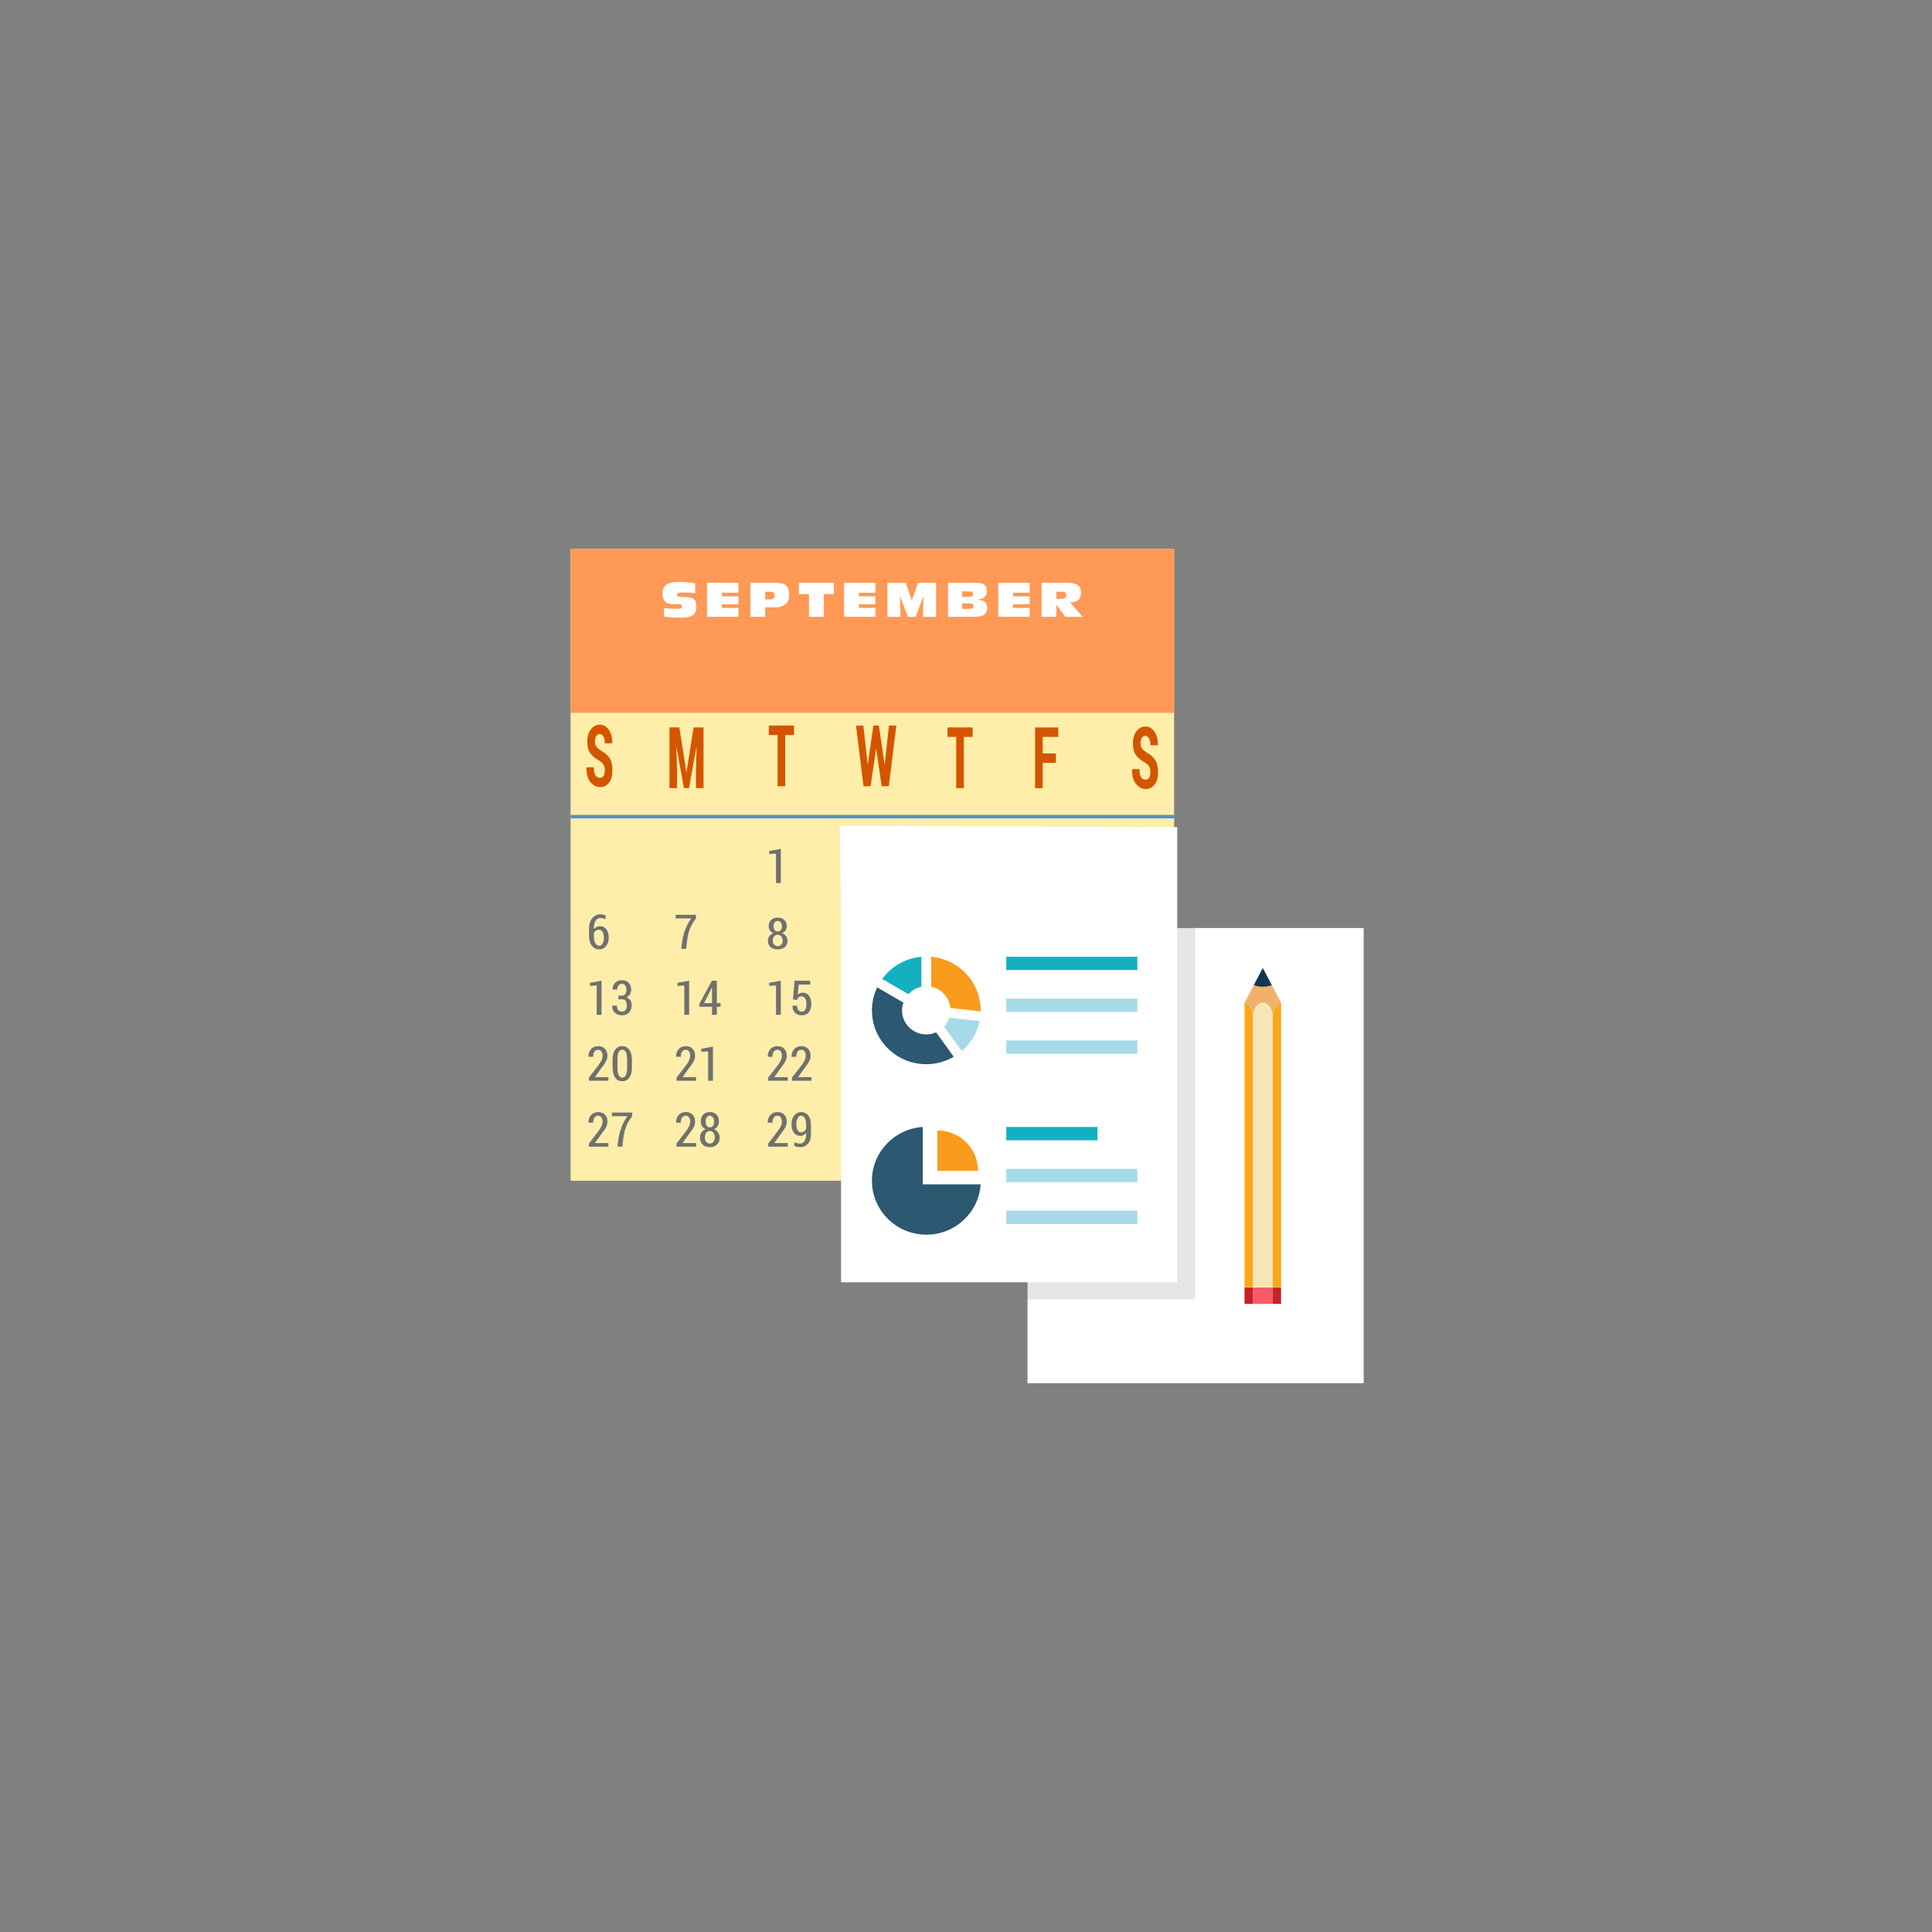 <?xml version="1.0" encoding="UTF-8" standalone="no"?>
<!-- Created with Inkscape (http://www.inkscape.org/) -->

<svg
   xmlns:dc="http://purl.org/dc/elements/1.1/"
   xmlns:cc="http://creativecommons.org/ns#"
   xmlns:rdf="http://www.w3.org/1999/02/22-rdf-syntax-ns#"
   xmlns:svg="http://www.w3.org/2000/svg"
   xmlns="http://www.w3.org/2000/svg"
   xmlns:sodipodi="http://sodipodi.sourceforge.net/DTD/sodipodi-0.dtd"
   xmlns:inkscape="http://www.inkscape.org/namespaces/inkscape"
   width="1000"
   height="1000"
   id="divisional-daily-management"
   version="1.1"
   inkscape:version="0.48.4 r9939"
   sodipodi:docname="divisionalDailyManagmen(Min)t.svg">
  <rect width="100%" height="100%" fill="#808080" stroke="none"/>
  <defs
     id="defs7876">
    <clipPath
       clipPathUnits="userSpaceOnUse"
       id="clipPath406">
      <path
         inkscape:connector-curvature="0"
         d="m 108.626,582.448 162.242,0 0,-132.802 -162.242,0 0,132.802 z"
         id="path408" />
    </clipPath>
    <clipPath
       clipPathUnits="userSpaceOnUse"
       id="clipPath410">
      <path
         inkscape:connector-curvature="0"
         d="m 124.219,571.705 146.649,0 0,-122.059 -146.649,0 0,122.059 z"
         id="path412" />
    </clipPath>
    <clipPath
       clipPathUnits="userSpaceOnUse"
       id="clipPath414">
      <path
         inkscape:connector-curvature="0"
         d="m 122.801,572.681 146.65,0 0,-122.058 -146.65,0 0,122.058 z"
         id="path416" />
    </clipPath>
    <clipPath
       clipPathUnits="userSpaceOnUse"
       id="clipPath418">
      <path
         inkscape:connector-curvature="0"
         d="m 121.384,573.658 146.649,0 0,-122.058 -146.649,0 0,122.058 z"
         id="path420" />
    </clipPath>
    <clipPath
       clipPathUnits="userSpaceOnUse"
       id="clipPath422">
      <path
         inkscape:connector-curvature="0"
         d="m 119.966,574.635 146.65,0 0,-122.058 -146.65,0 0,122.058 z"
         id="path424" />
    </clipPath>
    <clipPath
       clipPathUnits="userSpaceOnUse"
       id="clipPath426">
      <path
         inkscape:connector-curvature="0"
         d="m 118.549,575.611 146.649,0 0,-122.058 -146.649,0 0,122.058 z"
         id="path428" />
    </clipPath>
    <clipPath
       clipPathUnits="userSpaceOnUse"
       id="clipPath430">
      <path
         inkscape:connector-curvature="0"
         d="m 117.131,576.588 146.65,0 0,-122.058 -146.65,0 0,122.058 z"
         id="path432" />
    </clipPath>
    <clipPath
       clipPathUnits="userSpaceOnUse"
       id="clipPath434">
      <path
         inkscape:connector-curvature="0"
         d="m 115.713,577.564 146.65,0 0,-122.058 -146.65,0 0,122.058 z"
         id="path436" />
    </clipPath>
    <clipPath
       clipPathUnits="userSpaceOnUse"
       id="clipPath438">
      <path
         inkscape:connector-curvature="0"
         d="m 114.296,578.541 146.649,0 0,-122.058 -146.649,0 0,122.058 z"
         id="path440" />
    </clipPath>
    <clipPath
       clipPathUnits="userSpaceOnUse"
       id="clipPath442">
      <path
         inkscape:connector-curvature="0"
         d="m 112.878,579.518 146.65,0 0,-122.059 -146.65,0 0,122.059 z"
         id="path444" />
    </clipPath>
    <clipPath
       clipPathUnits="userSpaceOnUse"
       id="clipPath446">
      <path
         inkscape:connector-curvature="0"
         d="m 111.461,580.495 146.649,0 0,-122.058 -146.649,0 0,122.058 z"
         id="path448" />
    </clipPath>
    <clipPath
       clipPathUnits="userSpaceOnUse"
       id="clipPath450">
      <path
         inkscape:connector-curvature="0"
         d="m 110.043,581.471 146.65,0 0,-122.058 -146.65,0 0,122.058 z"
         id="path452" />
    </clipPath>
    <clipPath
       clipPathUnits="userSpaceOnUse"
       id="clipPath2608">
      <path
         inkscape:connector-curvature="0"
         d="m 614.122,517.006 43.394,0 0,-96.81 -43.394,0 0,96.81 z"
         id="path2610" />
    </clipPath>
    <clipPath
       clipPathUnits="userSpaceOnUse"
       id="clipPath176">
      <path
         inkscape:connector-curvature="0"
         d="m 0,2400 2400,0 L 2400,0 0,0 0,2400 z"
         id="path178" />
    </clipPath>
    <clipPath
       clipPathUnits="userSpaceOnUse"
       id="clipPath2608-9">
      <path
         inkscape:connector-curvature="0"
         d="m 614.122,517.006 43.394,0 0,-96.81 -43.394,0 0,96.81 z"
         id="path2610-2" />
    </clipPath>
  </defs>
  <sodipodi:namedview
     id="base"
     pagecolor="#ffffff"
     bordercolor="#666666"
     borderopacity="1.0"
     inkscape:pageopacity="0.0"
     inkscape:pageshadow="2"
     inkscape:zoom="0.70000001"
     inkscape:cx="384.99611"
     inkscape:cy="519.98416"
     inkscape:document-units="px"
     inkscape:current-layer="layer1"
     showgrid="false"
     inkscape:window-width="1615"
     inkscape:window-height="1026"
     inkscape:window-x="65"
     inkscape:window-y="24"
     inkscape:window-maximized="1">
    <inkscape:grid
       type="xygrid"
       id="grid9787"
       empspacing="5"
       visible="true"
       enabled="true"
       snapvisiblegridlinesonly="true" />
  </sodipodi:namedview>
  <g
     inkscape:label="Layer 1"
     inkscape:groupmode="layer"
     id="layer1"
     transform="translate(0,-52.362)">
    <g
       id="g4397"
       transform="translate(25.714,9.286)">
      <path
         inkscape:connector-curvature="0"
         id="path1234"
         style="fill:#ffeeaa;fill-opacity:1;fill-rule:nonzero;stroke:none"
         d="m 582.006,654.229 -312.365,0 0,-327.021 312.365,0 0,327.021 z" />
      <path
         inkscape:connector-curvature="0"
         id="path1236"
         style="fill:#ff9955;fill-opacity:1;fill-rule:nonzero;stroke:none"
         d="m 582.006,412.046 -312.365,0 0,-84.837 312.365,0 0,84.837 z" />
      <path
         d="m 269.664,465.763 312.415,0"
         style="fill:none;stroke:#5390c6;stroke-width:1.777;stroke-linecap:butt;stroke-linejoin:miter;stroke-miterlimit:10;stroke-opacity:1;stroke-dasharray:none"
         id="path1240"
         inkscape:connector-curvature="0" />
      <g
         style="fill:#d45500"
         transform="matrix(1.176,0,0,1.524,43.499,-173.133)"
         id="g4144">
        <path
           inkscape:connector-curvature="0"
           id="path1244"
           style="fill:#d45500;fill-opacity:1;fill-rule:nonzero;stroke:none"
           d="m 207.34,403.513 c 0,-0.786 -0.175,-1.429 -0.514,-1.894 -0.352,-0.461 -0.964,-0.929 -1.834,-1.379 -1.788,-0.744 -3.13,-1.584 -4.019,-2.541 -0.902,-0.941 -1.342,-2.27 -1.342,-3.978 0,-1.692 0.517,-3.064 1.559,-4.129 1.038,-1.065 2.364,-1.592 3.977,-1.592 1.639,0 2.972,0.593 3.994,1.778 1.025,1.181 1.52,2.676 1.491,4.477 l -0.023,0.081 -3.266,0 c 0,-0.941 -0.197,-1.708 -0.589,-2.289 -0.391,-0.581 -0.944,-0.883 -1.662,-0.883 -0.673,0 -1.19,0.248 -1.565,0.736 -0.378,0.496 -0.566,1.088 -0.566,1.832 0,0.678 0.207,1.239 0.627,1.677 0.424,0.434 1.141,0.926 2.18,1.46 1.623,0.662 2.849,1.503 3.673,2.51 0.825,1.019 1.238,2.378 1.238,4.117 0,1.778 -0.498,3.172 -1.488,4.179 -0.996,1.019 -2.315,1.518 -3.961,1.518 -1.639,0 -3.056,-0.573 -4.256,-1.72 -1.203,-1.143 -1.788,-2.785 -1.746,-4.934 l 0.023,-0.077 3.273,0 c 0,1.27 0.223,2.188 0.679,2.742 0.446,0.554 1.122,0.833 2.028,0.833 0.711,0 1.239,-0.225 1.578,-0.678 0.34,-0.457 0.511,-1.061 0.511,-1.847" />
        <path
           inkscape:connector-curvature="0"
           id="path1248"
           style="fill:#d45500;fill-opacity:1;fill-rule:nonzero;stroke:none"
           d="m 240.151,388.929 3.082,15.132 0.071,0 3.114,-15.132 4.382,0 0,20.608 -3.34,0 0,-5.988 0.285,-8.013 -0.071,-0.008 -3.282,14.009 -2.234,0 -3.25,-13.9 -0.065,0.015 0.288,7.897 0,5.988 -3.337,0 0,-20.608 4.359,0 z" />
        <path
           inkscape:connector-curvature="0"
           id="path1252"
           style="fill:#d45500;fill-opacity:1;fill-rule:nonzero;stroke:none"
           d="m 290.613,391.512 -3.874,0 0,17.39 -3.353,0 0,-17.39 -3.855,0 0,-3.218 11.082,0 0,3.218 z" />
        <path
           inkscape:connector-curvature="0"
           id="path1256"
           style="fill:#d45500;fill-opacity:1;fill-rule:nonzero;stroke:none"
           d="m 330.479,401.444 0.071,0 1.863,-13.153 3.256,0 -3.324,20.612 -3.127,0 -2.419,-12.634 -0.074,0 -2.396,12.634 -3.121,0 -3.315,-20.612 3.26,0 1.856,13.153 0.068,0 2.48,-13.153 2.412,0 2.509,13.153 z" />
        <path
           inkscape:connector-curvature="0"
           id="path1260"
           style="fill:#d45500;fill-opacity:1;fill-rule:nonzero;stroke:none"
           d="m 369.242,392.148 -3.877,0 0,17.39 -3.35,0 0,-17.39 -3.848,0 0,-3.218 11.075,0 0,3.218 z" />
        <path
           inkscape:connector-curvature="0"
           id="path1264"
           style="fill:#d45500;fill-opacity:1;fill-rule:nonzero;stroke:none"
           d="m 405.909,400.972 -5.834,0 0,8.567 -3.366,0 0,-20.608 10.228,0 0,3.218 -6.862,0 0,5.612 5.834,0 0,3.211 z" />
        <path
           inkscape:connector-curvature="0"
           id="path1268"
           style="fill:#d45500;fill-opacity:1;fill-rule:nonzero;stroke:none"
           d="m 447.486,404.149 c 0,-0.786 -0.175,-1.429 -0.517,-1.894 -0.356,-0.461 -0.964,-0.93 -1.837,-1.379 -1.791,-0.744 -3.127,-1.584 -4.019,-2.541 -0.893,-0.941 -1.342,-2.27 -1.342,-3.978 0,-1.692 0.517,-3.064 1.559,-4.129 1.038,-1.065 2.367,-1.592 3.981,-1.592 1.636,0 2.969,0.593 3.994,1.778 1.022,1.181 1.517,2.676 1.484,4.477 l -0.023,0.081 -3.26,0 c 0,-0.941 -0.194,-1.708 -0.589,-2.289 -0.398,-0.581 -0.954,-0.883 -1.665,-0.883 -0.673,0 -1.193,0.248 -1.562,0.736 -0.378,0.496 -0.566,1.088 -0.566,1.832 0,0.678 0.21,1.239 0.627,1.677 0.411,0.434 1.145,0.926 2.176,1.46 1.63,0.662 2.855,1.503 3.677,2.51 0.818,1.019 1.232,2.378 1.232,4.117 0,1.778 -0.495,3.172 -1.484,4.179 -0.99,1.019 -2.312,1.518 -3.955,1.518 -1.639,0 -3.066,-0.573 -4.265,-1.72 -1.2,-1.143 -1.779,-2.785 -1.736,-4.934 l 0.019,-0.077 3.273,0 c 0,1.27 0.22,2.188 0.676,2.742 0.446,0.554 1.122,0.833 2.034,0.833 0.705,0 1.229,-0.225 1.572,-0.678 0.346,-0.457 0.517,-1.061 0.517,-1.847" />
      </g>
      <g
         transform="matrix(1.141,0,0,1.226,53.499,-81.231)"
         id="g4091">
        <path
           inkscape:connector-curvature="0"
           id="path1272"
           style="fill:#70706e;fill-opacity:1;fill-rule:nonzero;stroke:none"
           d="m 284.789,474.18 -2.188,0 0,-12.406 -3.087,0.189 0,-1.291 5.275,-0.909 0,14.416 z" />
        <path
           inkscape:connector-curvature="0"
           id="path1276"
           style="fill:#70706e;fill-opacity:1;fill-rule:nonzero;stroke:none"
           d="m 325.806,474.159 -8.851,0 0,-1.334 4.338,-5.198 c 0.694,-0.901 1.189,-1.645 1.468,-2.24 0.273,-0.593 0.415,-1.169 0.415,-1.729 0,-0.752 -0.178,-1.38 -0.522,-1.851 -0.359,-0.482 -0.836,-0.722 -1.447,-0.722 -0.78,0 -1.358,0.262 -1.744,0.79 -0.385,0.536 -0.575,1.258 -0.575,2.175 l -2.111,0 -0.027,-0.054 c -0.027,-1.245 0.359,-2.292 1.159,-3.149 0.804,-0.855 1.901,-1.288 3.297,-1.288 1.278,0 2.301,0.368 3.045,1.12 0.75,0.733 1.121,1.715 1.121,2.933 0,0.828 -0.228,1.637 -0.688,2.441 -0.46,0.801 -1.127,1.694 -1.996,2.679 l -2.98,3.907 6.097,0 0,1.521 z" />
        <path
           inkscape:connector-curvature="0"
           id="path1280"
           style="fill:#70706e;fill-opacity:1;fill-rule:nonzero;stroke:none"
           d="m 358.368,466.074 1.506,0 c 0.729,0 1.266,-0.225 1.601,-0.668 0.332,-0.452 0.501,-1.05 0.501,-1.81 0,-0.779 -0.175,-1.399 -0.528,-1.84 -0.35,-0.452 -0.857,-0.671 -1.533,-0.671 -0.611,0 -1.115,0.227 -1.509,0.671 -0.391,0.452 -0.59,1.039 -0.59,1.767 l -2.088,0 -0.033,-0.051 c -0.03,-1.12 0.347,-2.048 1.148,-2.792 0.789,-0.744 1.803,-1.12 3.03,-1.12 1.302,0 2.343,0.357 3.122,1.066 0.777,0.712 1.171,1.707 1.171,3.003 0,0.636 -0.19,1.25 -0.557,1.832 -0.365,0.584 -0.893,1.031 -1.569,1.331 0.792,0.271 1.382,0.709 1.764,1.307 0.385,0.612 0.575,1.301 0.575,2.092 0,1.307 -0.424,2.327 -1.263,3.071 -0.842,0.744 -1.921,1.109 -3.229,1.109 -1.231,0 -2.268,-0.352 -3.116,-1.069 -0.854,-0.704 -1.26,-1.694 -1.231,-2.957 l 0.035,-0.057 2.099,0 c 0,0.755 0.208,1.372 0.62,1.848 0.409,0.476 0.952,0.709 1.619,0.709 0.709,0 1.266,-0.227 1.664,-0.685 0.403,-0.457 0.602,-1.104 0.602,-1.948 0,-0.896 -0.187,-1.553 -0.575,-1.981 -0.383,-0.422 -0.961,-0.636 -1.732,-0.636 l -1.506,0 0,-1.521 z" />
        <path
           inkscape:connector-curvature="0"
           id="path1284"
           style="fill:#70706e;fill-opacity:1;fill-rule:nonzero;stroke:none"
           d="m 397.206,469.247 3.629,0 0,-6.572 -0.065,-0.014 -0.213,0.417 -3.351,6.169 z m 5.815,0 1.696,0 0,1.521 -1.696,0 0,3.39 -2.185,0 0,-3.39 -5.732,0 -0.059,-1.117 5.726,-9.881 2.251,0 0,9.478 z" />
        <path
           inkscape:connector-curvature="0"
           id="path1288"
           style="fill:#70706e;fill-opacity:1;fill-rule:nonzero;stroke:none"
           d="m 440.784,467.696 0.756,-7.928 7.072,0 0,1.651 -5.24,0 -0.415,4.272 c 0.267,-0.257 0.581,-0.457 0.931,-0.622 0.35,-0.157 0.759,-0.246 1.216,-0.262 1.239,-0.011 2.215,0.409 2.921,1.266 0.712,0.85 1.065,2.018 1.065,3.488 0,1.434 -0.371,2.589 -1.112,3.477 -0.741,0.89 -1.821,1.334 -3.244,1.334 -1.186,0 -2.179,-0.346 -2.989,-1.034 -0.81,-0.685 -1.201,-1.664 -1.171,-2.957 l 0.024,-0.046 2.067,-0.038 c 0,0.817 0.19,1.445 0.566,1.891 0.383,0.438 0.881,0.655 1.503,0.655 0.718,0 1.248,-0.281 1.613,-0.86 0.365,-0.582 0.546,-1.377 0.546,-2.403 0,-0.952 -0.193,-1.726 -0.563,-2.313 -0.38,-0.584 -0.916,-0.874 -1.616,-0.874 -0.626,0 -1.088,0.124 -1.394,0.365 -0.305,0.246 -0.519,0.614 -0.646,1.107 l -1.889,-0.168 z" />
        <path
           inkscape:connector-curvature="0"
           id="path1292"
           style="fill:#70706e;fill-opacity:1;fill-rule:nonzero;stroke:none"
           d="m 202.321,493.91 c -0.554,0 -1.032,0.122 -1.432,0.368 -0.403,0.241 -0.712,0.574 -0.919,0.996 l 0,1.315 c 0,1.293 0.231,2.294 0.685,3.014 0.457,0.72 1.044,1.08 1.755,1.08 0.649,0 1.165,-0.338 1.545,-1.004 0.385,-0.666 0.581,-1.485 0.581,-2.457 0,-0.974 -0.202,-1.767 -0.593,-2.384 -0.397,-0.62 -0.934,-0.928 -1.622,-0.928 m 0.599,-6.515 c 0.477,0 0.934,0.057 1.373,0.165 0.439,0.111 0.839,0.268 1.204,0.457 l -0.424,1.469 c -0.323,-0.173 -0.658,-0.306 -0.984,-0.4 -0.335,-0.092 -0.718,-0.143 -1.159,-0.143 -0.881,0 -1.595,0.39 -2.141,1.163 -0.546,0.782 -0.818,1.816 -0.818,3.109 l 0,0.406 c 0.362,-0.373 0.786,-0.666 1.281,-0.877 0.492,-0.208 1.029,-0.308 1.613,-0.308 1.189,0 2.129,0.449 2.823,1.345 0.682,0.896 1.035,2.046 1.035,3.447 0,1.456 -0.397,2.638 -1.192,3.572 -0.798,0.936 -1.838,1.399 -3.119,1.399 -1.355,0 -2.458,-0.501 -3.327,-1.51 -0.866,-1.009 -1.296,-2.416 -1.296,-4.21 l 0,-3.12 c 0,-1.783 0.486,-3.225 1.459,-4.326 0.976,-1.09 2.2,-1.637 3.674,-1.637" />
        <path
           inkscape:connector-curvature="0"
           id="path1296"
           style="fill:#70706e;fill-opacity:1;fill-rule:nonzero;stroke:none"
           d="m 246.291,489.141 c -1.503,1.837 -2.541,3.588 -3.102,5.26 -0.56,1.683 -0.958,3.753 -1.186,6.218 l -0.142,1.377 -2.188,0 0.13,-1.377 c 0.24,-2.316 0.712,-4.405 1.423,-6.272 0.712,-1.862 1.687,-3.599 2.93,-5.228 l -7.069,0 0,-1.521 9.204,0 0,1.542 z" />
        <path
           inkscape:connector-curvature="0"
           id="path1300"
           style="fill:#70706e;fill-opacity:1;fill-rule:nonzero;stroke:none"
           d="m 285.286,492.435 c 0,-0.655 -0.175,-1.188 -0.528,-1.611 -0.356,-0.416 -0.818,-0.623 -1.388,-0.623 -0.575,0 -1.038,0.2 -1.382,0.609 -0.344,0.401 -0.516,0.949 -0.516,1.626 0,0.677 0.178,1.217 0.522,1.618 0.347,0.401 0.812,0.599 1.394,0.599 0.575,0 1.035,-0.198 1.379,-0.599 0.35,-0.401 0.519,-0.941 0.519,-1.618 m 0.347,6.011 c 0,-0.711 -0.211,-1.288 -0.638,-1.738 -0.424,-0.455 -0.964,-0.677 -1.625,-0.677 -0.661,0 -1.204,0.222 -1.619,0.665 -0.415,0.45 -0.623,1.034 -0.623,1.75 0,0.748 0.202,1.33 0.614,1.75 0.406,0.418 0.955,0.633 1.646,0.633 0.661,0 1.198,-0.215 1.616,-0.638 0.424,-0.425 0.629,-1.005 0.629,-1.745 m 1.865,-6.046 c 0,0.689 -0.199,1.293 -0.596,1.804 -0.394,0.516 -0.937,0.9 -1.616,1.144 0.771,0.271 1.388,0.682 1.85,1.242 0.457,0.555 0.685,1.195 0.685,1.919 0,1.195 -0.406,2.105 -1.231,2.736 -0.815,0.638 -1.883,0.951 -3.202,0.951 -1.331,0 -2.408,-0.313 -3.229,-0.951 -0.821,-0.631 -1.231,-1.54 -1.231,-2.736 0,-0.726 0.228,-1.371 0.685,-1.931 0.451,-0.555 1.067,-0.968 1.847,-1.235 -0.676,-0.252 -1.213,-0.633 -1.598,-1.151 -0.388,-0.511 -0.587,-1.107 -0.587,-1.792 0,-1.137 0.38,-2.019 1.13,-2.638 0.747,-0.631 1.741,-0.941 2.965,-0.941 1.219,0 2.212,0.31 2.974,0.941 0.771,0.618 1.153,1.501 1.153,2.638" />
        <path
           inkscape:connector-curvature="0"
           id="path1304"
           style="fill:#70706e;fill-opacity:1;fill-rule:nonzero;stroke:none"
           d="m 321.017,495.945 c 0.566,0 1.044,-0.143 1.438,-0.438 0.391,-0.298 0.694,-0.668 0.896,-1.134 l 0,-1.672 c 0,-1.237 -0.202,-2.175 -0.605,-2.817 -0.412,-0.647 -0.973,-0.966 -1.693,-0.966 -0.614,0 -1.124,0.346 -1.533,1.036 -0.406,0.693 -0.614,1.548 -0.614,2.557 0,1.023 0.187,1.843 0.56,2.476 0.374,0.644 0.89,0.958 1.551,0.958 m -0.35,4.738 c 0.795,0 1.444,-0.338 1.942,-1.015 0.492,-0.69 0.741,-1.659 0.741,-2.933 l 0,-0.714 c -0.302,0.476 -0.679,0.839 -1.121,1.085 -0.436,0.244 -0.916,0.36 -1.435,0.36 -1.257,0 -2.254,-0.441 -2.986,-1.331 -0.732,-0.885 -1.1,-2.081 -1.1,-3.601 0,-1.469 0.412,-2.695 1.242,-3.672 0.824,-0.977 1.847,-1.467 3.066,-1.467 1.367,0 2.464,0.476 3.294,1.421 0.821,0.952 1.239,2.322 1.239,4.102 l 0,3.758 c 0,1.753 -0.46,3.109 -1.367,4.075 -0.907,0.966 -2.085,1.448 -3.517,1.448 -0.454,0 -0.919,-0.051 -1.411,-0.152 -0.492,-0.1 -0.949,-0.249 -1.361,-0.441 l 0.285,-1.464 c 0.385,0.198 0.771,0.33 1.171,0.414 0.391,0.084 0.827,0.127 1.317,0.127" />
        <path
           inkscape:connector-curvature="0"
           id="path1308"
           style="fill:#70706e;fill-opacity:1;fill-rule:nonzero;stroke:none"
           d="m 361.51,502.015 -2.185,0 0,-12.411 -3.09,0.192 0,-1.293 5.275,-0.909 0,14.422 z" />
        <path
           inkscape:connector-curvature="0"
           id="path1312"
           style="fill:#70706e;fill-opacity:1;fill-rule:nonzero;stroke:none"
           d="m 373.113,492.88 c 0,-1.304 -0.187,-2.3 -0.569,-2.968 -0.377,-0.657 -0.922,-0.993 -1.628,-0.993 -0.712,0 -1.254,0.336 -1.619,1.001 -0.377,0.676 -0.56,1.661 -0.56,2.96 l 0,3.821 c 0,1.304 0.19,2.3 0.566,2.971 0.38,0.674 0.922,1.012 1.631,1.012 0.703,0 1.236,-0.338 1.616,-1.012 0.377,-0.66 0.563,-1.659 0.563,-2.971 l 0,-3.821 z m 2.185,3.55 c 0,1.864 -0.391,3.29 -1.171,4.283 -0.789,0.99 -1.847,1.483 -3.194,1.483 -1.352,0 -2.42,-0.492 -3.208,-1.491 -0.792,-0.99 -1.186,-2.414 -1.186,-4.275 l 0,-3.255 c 0,-1.853 0.394,-3.271 1.177,-4.275 0.786,-1.004 1.856,-1.504 3.2,-1.504 1.34,0 2.405,0.501 3.197,1.504 0.792,1.004 1.186,2.422 1.186,4.275 l 0,3.255 z" />
        <path
           inkscape:connector-curvature="0"
           id="path1316"
           style="fill:#70706e;fill-opacity:1;fill-rule:nonzero;stroke:none"
           d="m 401.257,502.015 -2.185,0 0,-12.411 -3.09,0.192 0,-1.293 5.275,-0.909 0,14.422 z" />
        <path
           inkscape:connector-curvature="0"
           id="path1320"
           style="fill:#70706e;fill-opacity:1;fill-rule:nonzero;stroke:none"
           d="m 412.065,502.015 -2.188,0 0,-12.411 -3.087,0.192 0,-1.293 5.275,-0.909 0,14.422 z" />
        <path
           inkscape:connector-curvature="0"
           id="path1324"
           style="fill:#70706e;fill-opacity:1;fill-rule:nonzero;stroke:none"
           d="m 446.086,502.015 -2.185,0 0,-12.411 -3.09,0.192 0,-1.293 5.275,-0.909 0,14.422 z" />
        <path
           inkscape:connector-curvature="0"
           id="path1328"
           style="fill:#70706e;fill-opacity:1;fill-rule:nonzero;stroke:none"
           d="m 460.021,501.996 -8.851,0 0,-1.339 4.335,-5.2 c 0.691,-0.901 1.186,-1.642 1.468,-2.24 0.27,-0.593 0.412,-1.163 0.412,-1.721 0,-0.763 -0.172,-1.377 -0.525,-1.856 -0.35,-0.479 -0.833,-0.72 -1.444,-0.72 -0.774,0 -1.355,0.268 -1.744,0.795 -0.383,0.53 -0.578,1.258 -0.578,2.167 l -2.111,0 -0.021,-0.051 c -0.03,-1.245 0.362,-2.294 1.156,-3.155 0.804,-0.852 1.901,-1.28 3.297,-1.28 1.284,0 2.301,0.373 3.054,1.109 0.744,0.744 1.115,1.718 1.115,2.941 0,0.825 -0.231,1.637 -0.685,2.438 -0.46,0.798 -1.127,1.691 -2.002,2.684 l -2.983,3.904 6.105,0 0,1.523 z" />
        <path
           inkscape:connector-curvature="0"
           id="path1332"
           style="fill:#70706e;fill-opacity:1;fill-rule:nonzero;stroke:none"
           d="m 203.449,529.841 -2.188,0 0,-12.4 -3.084,0.189 0,-1.293 5.272,-0.909 0,14.414 z" />
        <path
           inkscape:connector-curvature="0"
           id="path1336"
           style="fill:#70706e;fill-opacity:1;fill-rule:nonzero;stroke:none"
           d="m 211.118,521.737 1.506,0 c 0.727,0 1.26,-0.225 1.595,-0.668 0.335,-0.446 0.507,-1.044 0.507,-1.807 0,-0.779 -0.175,-1.399 -0.525,-1.843 -0.353,-0.444 -0.863,-0.668 -1.539,-0.668 -0.614,0 -1.112,0.225 -1.506,0.668 -0.397,0.452 -0.59,1.044 -0.59,1.772 l -2.096,0 -0.027,-0.057 c -0.027,-1.115 0.353,-2.046 1.148,-2.787 0.795,-0.749 1.803,-1.115 3.033,-1.115 1.296,0 2.337,0.346 3.119,1.061 0.78,0.712 1.168,1.707 1.168,3.003 0,0.641 -0.184,1.247 -0.552,1.829 -0.368,0.587 -0.89,1.031 -1.569,1.337 0.792,0.265 1.382,0.703 1.761,1.307 0.383,0.606 0.575,1.299 0.575,2.086 0,1.312 -0.421,2.327 -1.263,3.068 -0.842,0.744 -1.919,1.112 -3.232,1.112 -1.225,0 -2.262,-0.357 -3.116,-1.061 -0.848,-0.709 -1.254,-1.694 -1.225,-2.965 l 0.035,-0.057 2.099,0 c 0,0.758 0.205,1.372 0.62,1.848 0.406,0.474 0.949,0.712 1.616,0.712 0.709,0 1.266,-0.227 1.666,-0.687 0.403,-0.457 0.602,-1.104 0.602,-1.948 0,-0.896 -0.193,-1.548 -0.575,-1.972 -0.383,-0.425 -0.958,-0.639 -1.732,-0.639 l -1.506,0 0,-1.529 z" />
        <path
           inkscape:connector-curvature="0"
           id="path1340"
           style="fill:#70706e;fill-opacity:1;fill-rule:nonzero;stroke:none"
           d="m 243.194,529.841 -2.188,0 0,-12.4 -3.087,0.189 0,-1.293 5.275,-0.909 0,14.414 z" />
        <path
           inkscape:connector-curvature="0"
           id="path1344"
           style="fill:#70706e;fill-opacity:1;fill-rule:nonzero;stroke:none"
           d="m 249.949,524.91 3.632,0 0,-6.567 -0.062,-0.009 -0.222,0.414 -3.348,6.161 z m 5.818,0 1.69,0 0,1.526 -1.69,0 0,3.388 -2.185,0 0,-3.388 -5.735,0 -0.062,-1.123 5.735,-9.879 2.248,0 0,9.476 z" />
        <path
           inkscape:connector-curvature="0"
           id="path1348"
           style="fill:#70706e;fill-opacity:1;fill-rule:nonzero;stroke:none"
           d="m 284.789,529.841 -2.188,0 0,-12.4 -3.087,0.189 0,-1.293 5.275,-0.909 0,14.414 z" />
        <path
           inkscape:connector-curvature="0"
           id="path1352"
           style="fill:#70706e;fill-opacity:1;fill-rule:nonzero;stroke:none"
           d="m 290.291,523.362 0.756,-7.928 7.075,0 0,1.651 -5.243,0 -0.415,4.272 c 0.267,-0.254 0.581,-0.455 0.937,-0.622 0.35,-0.157 0.753,-0.241 1.21,-0.26 1.242,-0.011 2.218,0.403 2.927,1.261 0.709,0.858 1.059,2.021 1.059,3.49 0,1.439 -0.368,2.592 -1.109,3.477 -0.738,0.887 -1.821,1.334 -3.247,1.334 -1.183,0 -2.174,-0.344 -2.983,-1.031 -0.812,-0.685 -1.204,-1.669 -1.177,-2.952 l 0.024,-0.057 2.073,-0.038 c 0,0.817 0.187,1.453 0.566,1.891 0.38,0.438 0.881,0.66 1.497,0.66 0.718,0 1.257,-0.287 1.616,-0.863 0.365,-0.576 0.546,-1.372 0.546,-2.397 0,-0.961 -0.193,-1.734 -0.566,-2.319 -0.374,-0.584 -0.913,-0.877 -1.613,-0.877 -0.62,0 -1.088,0.124 -1.397,0.373 -0.305,0.249 -0.516,0.617 -0.643,1.101 l -1.892,-0.168 z" />
        <path
           inkscape:connector-curvature="0"
           id="path1356"
           style="fill:#70706e;fill-opacity:1;fill-rule:nonzero;stroke:none"
           d="m 322.689,529.841 -2.185,0 0,-12.4 -3.09,0.189 0,-1.293 5.275,-0.909 0,14.414 z" />
        <path
           inkscape:connector-curvature="0"
           id="path1360"
           style="fill:#70706e;fill-opacity:1;fill-rule:nonzero;stroke:none"
           d="m 332.374,521.737 c -0.554,0 -1.038,0.127 -1.432,0.368 -0.409,0.249 -0.712,0.582 -0.919,0.998 l 0,1.326 c 0,1.288 0.228,2.292 0.682,3.011 0.454,0.712 1.038,1.071 1.758,1.071 0.646,0 1.162,-0.33 1.548,-1.001 0.383,-0.668 0.569,-1.48 0.569,-2.451 0,-0.974 -0.196,-1.775 -0.584,-2.386 -0.397,-0.62 -0.937,-0.936 -1.622,-0.936 m 0.593,-6.505 c 0.477,0 0.937,0.049 1.379,0.162 0.436,0.116 0.836,0.268 1.201,0.457 l -0.427,1.475 c -0.32,-0.184 -0.649,-0.308 -0.979,-0.406 -0.338,-0.095 -0.724,-0.141 -1.162,-0.141 -0.884,0 -1.592,0.39 -2.141,1.166 -0.546,0.774 -0.815,1.805 -0.815,3.106 l 0,0.406 c 0.359,-0.379 0.789,-0.671 1.281,-0.874 0.486,-0.211 1.026,-0.319 1.613,-0.319 1.189,0 2.126,0.452 2.814,1.345 0.694,0.901 1.038,2.051 1.038,3.455 0,1.448 -0.394,2.641 -1.189,3.574 -0.798,0.933 -1.835,1.396 -3.116,1.396 -1.355,0 -2.461,-0.503 -3.33,-1.51 -0.863,-1.012 -1.299,-2.416 -1.299,-4.216 l 0,-3.125 c 0,-1.778 0.489,-3.217 1.459,-4.316 0.976,-1.093 2.2,-1.637 3.674,-1.637" />
        <path
           inkscape:connector-curvature="0"
           id="path1364"
           style="fill:#70706e;fill-opacity:1;fill-rule:nonzero;stroke:none"
           d="m 361.51,529.841 -2.185,0 0,-12.4 -3.09,0.189 0,-1.293 5.275,-0.909 0,14.414 z" />
        <path
           inkscape:connector-curvature="0"
           id="path1368"
           style="fill:#70706e;fill-opacity:1;fill-rule:nonzero;stroke:none"
           d="m 375.419,516.975 c -1.512,1.837 -2.544,3.585 -3.105,5.265 -0.557,1.675 -0.955,3.747 -1.183,6.212 l -0.145,1.372 -2.182,0 0.125,-1.372 c 0.24,-2.316 0.715,-4.405 1.426,-6.272 0.712,-1.867 1.687,-3.604 2.936,-5.225 l -7.078,0 0,-1.521 9.207,0 0,1.54 z" />
        <path
           inkscape:connector-curvature="0"
           id="path1372"
           style="fill:#70706e;fill-opacity:1;fill-rule:nonzero;stroke:none"
           d="m 401.257,529.841 -2.185,0 0,-12.4 -3.09,0.189 0,-1.293 5.275,-0.909 0,14.414 z" />
        <path
           inkscape:connector-curvature="0"
           id="path1376"
           style="fill:#70706e;fill-opacity:1;fill-rule:nonzero;stroke:none"
           d="m 412.565,519.229 c 0,-0.733 -0.181,-1.32 -0.531,-1.783 -0.353,-0.463 -0.815,-0.695 -1.388,-0.695 -0.575,0 -1.038,0.225 -1.382,0.668 -0.341,0.444 -0.513,1.053 -0.513,1.81 0,0.749 0.172,1.347 0.516,1.791 0.347,0.438 0.815,0.66 1.403,0.66 0.566,0 1.026,-0.222 1.373,-0.66 0.341,-0.444 0.522,-1.042 0.522,-1.791 m 0.344,6.651 c 0,-0.793 -0.211,-1.434 -0.638,-1.927 -0.427,-0.503 -0.967,-0.752 -1.625,-0.752 -0.667,0 -1.201,0.249 -1.622,0.744 -0.415,0.49 -0.617,1.142 -0.617,1.935 0,0.831 0.202,1.469 0.611,1.935 0.406,0.471 0.955,0.698 1.652,0.698 0.655,0 1.192,-0.227 1.613,-0.698 0.415,-0.474 0.626,-1.109 0.626,-1.935 m 1.865,-6.691 c 0,0.766 -0.199,1.423 -0.596,1.989 -0.391,0.582 -0.937,0.998 -1.613,1.277 0.774,0.292 1.385,0.76 1.847,1.372 0.457,0.609 0.685,1.323 0.685,2.124 0,1.323 -0.409,2.335 -1.228,3.03 -0.815,0.695 -1.883,1.055 -3.2,1.055 -1.34,0 -2.414,-0.36 -3.235,-1.055 -0.821,-0.695 -1.234,-1.707 -1.234,-3.03 0,-0.809 0.228,-1.521 0.688,-2.14 0.451,-0.612 1.073,-1.069 1.85,-1.369 -0.679,-0.276 -1.21,-0.698 -1.604,-1.269 -0.391,-0.568 -0.59,-1.228 -0.59,-1.983 0,-1.253 0.383,-2.232 1.136,-2.925 0.747,-0.69 1.738,-1.034 2.965,-1.034 1.222,0 2.215,0.344 2.977,1.034 0.768,0.693 1.151,1.672 1.151,2.925" />
        <path
           inkscape:connector-curvature="0"
           id="path1380"
           style="fill:#70706e;fill-opacity:1;fill-rule:nonzero;stroke:none"
           d="m 446.086,529.841 -2.185,0 0,-12.4 -3.09,0.189 0,-1.293 5.275,-0.909 0,14.414 z" />
        <path
           inkscape:connector-curvature="0"
           id="path1384"
           style="fill:#70706e;fill-opacity:1;fill-rule:nonzero;stroke:none"
           d="m 455.233,523.777 c 0.56,0 1.038,-0.152 1.432,-0.441 0.394,-0.292 0.691,-0.663 0.896,-1.126 l 0,-1.669 c 0,-1.239 -0.205,-2.189 -0.605,-2.825 -0.409,-0.647 -0.976,-0.966 -1.696,-0.966 -0.614,0 -1.124,0.349 -1.53,1.039 -0.406,0.693 -0.608,1.55 -0.608,2.557 0,1.017 0.187,1.843 0.552,2.476 0.377,0.644 0.893,0.955 1.56,0.955 m -0.356,4.735 c 0.795,0 1.447,-0.336 1.942,-1.015 0.489,-0.685 0.741,-1.659 0.741,-2.933 l 0,-0.709 c -0.305,0.476 -0.679,0.836 -1.115,1.085 -0.445,0.238 -0.919,0.357 -1.441,0.357 -1.257,0 -2.251,-0.444 -2.983,-1.326 -0.732,-0.89 -1.1,-2.089 -1.1,-3.607 0,-1.464 0.409,-2.692 1.239,-3.666 0.824,-0.985 1.847,-1.467 3.072,-1.467 1.361,0 2.455,0.471 3.286,1.421 0.827,0.944 1.239,2.319 1.239,4.102 l 0,3.758 c 0,1.751 -0.457,3.112 -1.367,4.072 -0.904,0.969 -2.082,1.45 -3.514,1.45 -0.451,0 -0.922,-0.051 -1.411,-0.152 -0.492,-0.1 -0.952,-0.249 -1.361,-0.436 l 0.291,-1.472 c 0.383,0.2 0.765,0.33 1.162,0.414 0.394,0.078 0.83,0.122 1.32,0.122" />
        <path
           inkscape:connector-curvature="0"
           id="path1388"
           style="fill:#70706e;fill-opacity:1;fill-rule:nonzero;stroke:none"
           d="m 206.569,557.662 -8.848,0 0,-1.331 4.329,-5.203 c 0.7,-0.898 1.189,-1.648 1.468,-2.24 0.279,-0.595 0.418,-1.166 0.418,-1.726 0,-0.76 -0.175,-1.377 -0.525,-1.853 -0.353,-0.482 -0.833,-0.725 -1.444,-0.725 -0.774,0 -1.358,0.268 -1.738,0.795 -0.391,0.533 -0.581,1.258 -0.581,2.173 l -2.111,0 -0.024,-0.051 c -0.027,-1.245 0.359,-2.297 1.153,-3.16 0.804,-0.844 1.901,-1.277 3.3,-1.277 1.284,0 2.301,0.373 3.048,1.112 0.747,0.739 1.118,1.724 1.118,2.944 0,0.814 -0.231,1.629 -0.685,2.435 -0.463,0.804 -1.13,1.691 -1.999,2.681 l -2.98,3.904 6.1,0 0,1.523 z" />
        <path
           inkscape:connector-curvature="0"
           id="path1392"
           style="fill:#70706e;fill-opacity:1;fill-rule:nonzero;stroke:none"
           d="m 215.049,548.546 c 0,-1.304 -0.19,-2.292 -0.566,-2.96 -0.38,-0.666 -0.925,-1.004 -1.634,-1.004 -0.703,0 -1.248,0.338 -1.619,1.004 -0.371,0.674 -0.554,1.659 -0.554,2.96 l 0,3.823 c 0,1.299 0.184,2.294 0.569,2.971 0.38,0.674 0.919,1.007 1.631,1.007 0.694,0 1.234,-0.333 1.613,-1.004 0.371,-0.674 0.56,-1.661 0.56,-2.974 l 0,-3.823 z m 2.188,3.55 c 0,1.864 -0.391,3.293 -1.177,4.286 -0.783,0.996 -1.844,1.485 -3.185,1.485 -1.352,0 -2.426,-0.495 -3.214,-1.494 -0.792,-0.99 -1.189,-2.422 -1.189,-4.278 l 0,-3.255 c 0,-1.848 0.397,-3.274 1.186,-4.275 0.783,-1.004 1.85,-1.504 3.191,-1.504 1.346,0 2.414,0.501 3.2,1.504 0.792,1.001 1.189,2.427 1.189,4.275 l 0,3.255 z" />
        <path
           inkscape:connector-curvature="0"
           id="path1396"
           style="fill:#70706e;fill-opacity:1;fill-rule:nonzero;stroke:none"
           d="m 246.318,557.662 -8.851,0 0,-1.331 4.326,-5.203 c 0.703,-0.898 1.192,-1.648 1.471,-2.24 0.279,-0.595 0.424,-1.166 0.424,-1.726 0,-0.76 -0.181,-1.377 -0.531,-1.853 -0.35,-0.482 -0.836,-0.725 -1.45,-0.725 -0.768,0 -1.343,0.268 -1.732,0.795 -0.391,0.533 -0.581,1.258 -0.581,2.173 l -2.114,0 -0.021,-0.051 c -0.03,-1.245 0.356,-2.297 1.156,-3.16 0.804,-0.844 1.904,-1.277 3.291,-1.277 1.287,0 2.31,0.373 3.051,1.112 0.747,0.739 1.127,1.724 1.127,2.944 0,0.814 -0.234,1.629 -0.691,2.435 -0.46,0.804 -1.124,1.691 -1.999,2.681 l -2.98,3.904 6.103,0 0,1.523 z" />
        <path
           inkscape:connector-curvature="0"
           id="path1400"
           style="fill:#70706e;fill-opacity:1;fill-rule:nonzero;stroke:none"
           d="m 254.003,557.678 -2.191,0 0,-12.403 -3.09,0.184 0,-1.296 5.281,-0.904 0,14.419 z" />
        <path
           inkscape:connector-curvature="0"
           id="path1404"
           style="fill:#70706e;fill-opacity:1;fill-rule:nonzero;stroke:none"
           d="m 287.912,557.662 -8.851,0 0,-1.331 4.329,-5.203 c 0.7,-0.898 1.189,-1.648 1.468,-2.24 0.279,-0.595 0.421,-1.166 0.421,-1.726 0,-0.76 -0.178,-1.377 -0.525,-1.853 -0.353,-0.482 -0.836,-0.725 -1.45,-0.725 -0.771,0 -1.346,0.268 -1.735,0.795 -0.388,0.533 -0.584,1.258 -0.584,2.173 l -2.111,0 -0.021,-0.051 c -0.03,-1.245 0.356,-2.297 1.159,-3.16 0.804,-0.844 1.901,-1.277 3.291,-1.277 1.284,0 2.304,0.373 3.051,1.112 0.747,0.739 1.121,1.724 1.121,2.944 0,0.814 -0.231,1.629 -0.688,2.435 -0.463,0.804 -1.124,1.691 -1.999,2.681 l -2.98,3.904 6.103,0 0,1.523 z" />
        <path
           inkscape:connector-curvature="0"
           id="path1408"
           style="fill:#70706e;fill-opacity:1;fill-rule:nonzero;stroke:none"
           d="m 298.716,557.662 -8.848,0 0,-1.331 4.335,-5.203 c 0.7,-0.898 1.186,-1.648 1.465,-2.24 0.279,-0.595 0.418,-1.166 0.418,-1.726 0,-0.76 -0.172,-1.377 -0.525,-1.853 -0.353,-0.482 -0.836,-0.725 -1.447,-0.725 -0.777,0 -1.352,0.268 -1.738,0.795 -0.385,0.533 -0.581,1.258 -0.581,2.173 l -2.111,0 -0.024,-0.051 c -0.027,-1.245 0.356,-2.297 1.159,-3.16 0.804,-0.844 1.904,-1.277 3.294,-1.277 1.287,0 2.304,0.373 3.051,1.112 0.741,0.739 1.118,1.724 1.118,2.944 0,0.814 -0.228,1.629 -0.691,2.435 -0.46,0.804 -1.118,1.691 -1.996,2.681 l -2.977,3.904 6.097,0 0,1.523 z" />
        <path
           inkscape:connector-curvature="0"
           id="path1412"
           style="fill:#70706e;fill-opacity:1;fill-rule:nonzero;stroke:none"
           d="m 325.806,557.662 -8.851,0 0,-1.331 4.338,-5.203 c 0.694,-0.898 1.189,-1.648 1.468,-2.24 0.273,-0.595 0.415,-1.166 0.415,-1.726 0,-0.76 -0.178,-1.377 -0.522,-1.853 -0.359,-0.482 -0.836,-0.725 -1.447,-0.725 -0.78,0 -1.358,0.268 -1.744,0.795 -0.385,0.533 -0.575,1.258 -0.575,2.173 l -2.111,0 -0.027,-0.051 c -0.027,-1.245 0.359,-2.297 1.159,-3.16 0.804,-0.844 1.901,-1.277 3.297,-1.277 1.278,0 2.301,0.373 3.045,1.112 0.75,0.739 1.121,1.724 1.121,2.944 0,0.814 -0.228,1.629 -0.688,2.435 -0.46,0.804 -1.127,1.691 -1.996,2.681 l -2.98,3.904 6.097,0 0,1.523 z" />
        <path
           inkscape:connector-curvature="0"
           id="path1416"
           style="fill:#70706e;fill-opacity:1;fill-rule:nonzero;stroke:none"
           d="m 330.355,549.573 1.506,0 c 0.732,0 1.263,-0.219 1.598,-0.663 0.338,-0.455 0.504,-1.058 0.504,-1.821 0,-0.779 -0.175,-1.388 -0.525,-1.835 -0.353,-0.449 -0.86,-0.674 -1.533,-0.674 -0.614,0 -1.121,0.23 -1.512,0.674 -0.391,0.446 -0.587,1.042 -0.587,1.77 l -2.096,0 -0.03,-0.059 c -0.027,-1.112 0.35,-2.046 1.153,-2.79 0.792,-0.741 1.8,-1.115 3.028,-1.115 1.302,0 2.34,0.36 3.119,1.063 0.783,0.717 1.174,1.707 1.174,3.006 0,0.633 -0.187,1.253 -0.554,1.826 -0.368,0.595 -0.893,1.036 -1.572,1.334 0.792,0.273 1.382,0.703 1.767,1.307 0.38,0.601 0.575,1.301 0.575,2.097 0,1.301 -0.424,2.322 -1.266,3.066 -0.842,0.736 -1.916,1.107 -3.232,1.107 -1.228,0 -2.265,-0.352 -3.116,-1.061 -0.848,-0.706 -1.254,-1.694 -1.225,-2.96 l 0.033,-0.065 2.099,0 c 0,0.766 0.205,1.377 0.62,1.856 0.415,0.471 0.952,0.709 1.622,0.709 0.709,0 1.26,-0.225 1.664,-0.682 0.397,-0.46 0.602,-1.107 0.602,-1.954 0,-0.893 -0.193,-1.553 -0.572,-1.978 -0.388,-0.425 -0.964,-0.636 -1.738,-0.636 l -1.506,0 0,-1.523 z" />
        <path
           inkscape:connector-curvature="0"
           id="path1420"
           style="fill:#70706e;fill-opacity:1;fill-rule:nonzero;stroke:none"
           d="m 364.631,557.662 -8.848,0 0,-1.331 4.332,-5.203 c 0.694,-0.898 1.186,-1.648 1.465,-2.24 0.276,-0.595 0.415,-1.166 0.415,-1.726 0,-0.76 -0.172,-1.377 -0.519,-1.853 -0.359,-0.482 -0.836,-0.725 -1.45,-0.725 -0.774,0 -1.355,0.268 -1.738,0.795 -0.391,0.533 -0.575,1.258 -0.575,2.173 l -2.12,0 -0.018,-0.051 c -0.027,-1.245 0.359,-2.297 1.156,-3.16 0.804,-0.844 1.901,-1.277 3.294,-1.277 1.284,0 2.304,0.373 3.054,1.112 0.744,0.739 1.115,1.724 1.115,2.944 0,0.814 -0.228,1.629 -0.685,2.435 -0.463,0.804 -1.124,1.691 -2.002,2.681 l -2.977,3.904 6.1,0 0,1.523 z" />
        <path
           inkscape:connector-curvature="0"
           id="path1424"
           style="fill:#70706e;fill-opacity:1;fill-rule:nonzero;stroke:none"
           d="m 368.272,552.75 3.629,0 0,-6.58 -0.068,-0.005 -0.216,0.414 -3.345,6.172 z m 5.815,0 1.69,0 0,1.521 -1.69,0 0,3.39 -2.185,0 0,-3.39 -5.732,0 -0.065,-1.117 5.729,-9.884 2.254,0 0,9.481 z" />
        <path
           inkscape:connector-curvature="0"
           id="path1428"
           style="fill:#70706e;fill-opacity:1;fill-rule:nonzero;stroke:none"
           d="m 404.377,557.662 -8.848,0 0,-1.331 4.332,-5.203 c 0.7,-0.898 1.189,-1.648 1.471,-2.24 0.273,-0.595 0.412,-1.166 0.412,-1.726 0,-0.76 -0.172,-1.377 -0.528,-1.853 -0.344,-0.482 -0.83,-0.725 -1.444,-0.725 -0.768,0 -1.349,0.268 -1.741,0.795 -0.385,0.533 -0.578,1.258 -0.578,2.173 l -2.111,0 -0.024,-0.051 c -0.027,-1.245 0.362,-2.297 1.159,-3.16 0.804,-0.844 1.901,-1.277 3.294,-1.277 1.287,0 2.304,0.373 3.051,1.112 0.747,0.739 1.118,1.724 1.118,2.944 0,0.814 -0.228,1.629 -0.682,2.435 -0.463,0.804 -1.13,1.691 -2.002,2.681 l -2.98,3.904 6.1,0 0,1.523 z" />
        <path
           inkscape:connector-curvature="0"
           id="path1432"
           style="fill:#70706e;fill-opacity:1;fill-rule:nonzero;stroke:none"
           d="m 406.759,551.191 0.756,-7.922 7.075,0 0,1.653 -5.246,0 -0.409,4.264 c 0.267,-0.246 0.578,-0.449 0.931,-0.617 0.353,-0.154 0.759,-0.249 1.213,-0.257 1.239,-0.014 2.218,0.406 2.924,1.261 0.712,0.852 1.065,2.013 1.065,3.496 0,1.426 -0.371,2.587 -1.115,3.471 -0.738,0.885 -1.815,1.329 -3.244,1.329 -1.18,0 -2.176,-0.341 -2.989,-1.025 -0.804,-0.687 -1.195,-1.667 -1.174,-2.957 l 0.027,-0.051 2.067,-0.038 c 0,0.82 0.196,1.445 0.575,1.883 0.374,0.444 0.872,0.666 1.494,0.666 0.718,0 1.254,-0.281 1.61,-0.86 0.371,-0.579 0.549,-1.377 0.549,-2.403 0,-0.955 -0.187,-1.729 -0.566,-2.316 -0.371,-0.584 -0.91,-0.874 -1.616,-0.874 -0.614,0 -1.076,0.124 -1.388,0.365 -0.311,0.249 -0.519,0.62 -0.643,1.109 l -1.895,-0.176 z" />
        <path
           inkscape:connector-curvature="0"
           id="path1436"
           style="fill:#70706e;fill-opacity:1;fill-rule:nonzero;stroke:none"
           d="m 449.206,557.662 -8.848,0 0,-1.331 4.335,-5.203 c 0.697,-0.898 1.189,-1.648 1.468,-2.24 0.27,-0.595 0.415,-1.166 0.415,-1.726 0,-0.76 -0.175,-1.377 -0.528,-1.853 -0.347,-0.482 -0.836,-0.725 -1.447,-0.725 -0.771,0 -1.349,0.268 -1.738,0.795 -0.388,0.533 -0.578,1.258 -0.578,2.173 l -2.114,0 -0.018,-0.051 c -0.033,-1.245 0.356,-2.297 1.156,-3.16 0.801,-0.844 1.904,-1.277 3.291,-1.277 1.287,0 2.304,0.373 3.054,1.112 0.747,0.739 1.118,1.724 1.118,2.944 0,0.814 -0.228,1.629 -0.685,2.435 -0.46,0.804 -1.13,1.691 -2.002,2.681 l -2.98,3.904 6.1,0 0,1.523 z" />
        <path
           inkscape:connector-curvature="0"
           id="path1440"
           style="fill:#70706e;fill-opacity:1;fill-rule:nonzero;stroke:none"
           d="m 455.774,549.573 c -0.557,0 -1.038,0.127 -1.435,0.371 -0.403,0.246 -0.706,0.576 -0.916,0.993 l 0,1.32 c 0,1.301 0.228,2.3 0.682,3.009 0.454,0.728 1.038,1.08 1.755,1.08 0.649,0 1.162,-0.333 1.545,-1.004 0.388,-0.666 0.572,-1.483 0.572,-2.457 0,-0.971 -0.193,-1.764 -0.587,-2.378 -0.394,-0.625 -0.931,-0.933 -1.616,-0.933 m 0.593,-6.513 c 0.477,0 0.934,0.057 1.379,0.162 0.436,0.114 0.839,0.271 1.204,0.457 l -0.424,1.477 c -0.332,-0.181 -0.655,-0.311 -0.99,-0.4 -0.332,-0.097 -0.715,-0.141 -1.156,-0.141 -0.884,0 -1.595,0.39 -2.138,1.163 -0.549,0.771 -0.818,1.81 -0.818,3.098 l 0,0.409 c 0.359,-0.373 0.783,-0.668 1.278,-0.874 0.489,-0.206 1.029,-0.311 1.613,-0.311 1.189,0 2.129,0.449 2.82,1.345 0.691,0.896 1.041,2.043 1.041,3.447 0,1.453 -0.4,2.641 -1.195,3.574 -0.798,0.936 -1.838,1.399 -3.119,1.399 -1.355,0 -2.461,-0.503 -3.327,-1.513 -0.866,-1.012 -1.302,-2.408 -1.302,-4.213 l 0,-3.12 c 0,-1.78 0.489,-3.225 1.462,-4.324 0.982,-1.085 2.197,-1.637 3.674,-1.637" />
        <path
           inkscape:connector-curvature="0"
           id="path1444"
           style="fill:#70706e;fill-opacity:1;fill-rule:nonzero;stroke:none"
           d="m 206.569,585.493 -8.848,0 0,-1.337 4.329,-5.2 c 0.7,-0.896 1.189,-1.645 1.468,-2.238 0.279,-0.593 0.418,-1.163 0.418,-1.721 0,-0.766 -0.175,-1.38 -0.525,-1.862 -0.353,-0.476 -0.833,-0.717 -1.444,-0.717 -0.774,0 -1.358,0.26 -1.738,0.795 -0.391,0.533 -0.581,1.258 -0.581,2.165 l -2.111,0 -0.024,-0.046 c -0.027,-1.242 0.359,-2.297 1.153,-3.152 0.804,-0.858 1.901,-1.283 3.3,-1.283 1.284,0 2.301,0.365 3.048,1.112 0.747,0.739 1.118,1.715 1.118,2.936 0,0.825 -0.231,1.637 -0.685,2.438 -0.463,0.801 -1.13,1.696 -1.999,2.684 l -2.98,3.904 6.1,0 0,1.521 z" />
        <path
           inkscape:connector-curvature="0"
           id="path1448"
           style="fill:#70706e;fill-opacity:1;fill-rule:nonzero;stroke:none"
           d="m 217.358,572.649 c -1.512,1.829 -2.547,3.588 -3.105,5.26 -0.557,1.675 -0.955,3.747 -1.189,6.21 l -0.136,1.375 -2.191,0 0.13,-1.375 c 0.237,-2.316 0.715,-4.405 1.423,-6.266 0.709,-1.867 1.684,-3.604 2.93,-5.228 l -7.072,0 0,-1.523 9.21,0 0,1.548 z" />
        <path
           inkscape:connector-curvature="0"
           id="path1452"
           style="fill:#70706e;fill-opacity:1;fill-rule:nonzero;stroke:none"
           d="m 246.318,585.493 -8.851,0 0,-1.337 4.326,-5.2 c 0.703,-0.896 1.192,-1.645 1.471,-2.238 0.279,-0.593 0.424,-1.163 0.424,-1.721 0,-0.766 -0.181,-1.38 -0.531,-1.862 -0.35,-0.476 -0.836,-0.717 -1.45,-0.717 -0.768,0 -1.343,0.26 -1.732,0.795 -0.391,0.533 -0.581,1.258 -0.581,2.165 l -2.114,0 -0.021,-0.046 c -0.03,-1.242 0.356,-2.297 1.156,-3.152 0.804,-0.858 1.904,-1.283 3.291,-1.283 1.287,0 2.31,0.365 3.051,1.112 0.747,0.739 1.127,1.715 1.127,2.936 0,0.825 -0.234,1.637 -0.691,2.438 -0.46,0.801 -1.124,1.696 -1.999,2.684 l -2.98,3.904 6.103,0 0,1.521 z" />
        <path
           inkscape:connector-curvature="0"
           id="path1456"
           style="fill:#70706e;fill-opacity:1;fill-rule:nonzero;stroke:none"
           d="m 254.496,574.898 c 0,-0.728 -0.172,-1.323 -0.528,-1.783 -0.35,-0.465 -0.812,-0.695 -1.388,-0.695 -0.575,0 -1.038,0.222 -1.382,0.676 -0.338,0.444 -0.516,1.039 -0.516,1.802 0,0.744 0.178,1.342 0.525,1.788 0.347,0.444 0.812,0.663 1.397,0.663 0.572,0 1.029,-0.219 1.379,-0.663 0.344,-0.446 0.513,-1.044 0.513,-1.788 m 0.35,6.653 c 0,-0.795 -0.208,-1.437 -0.638,-1.932 -0.43,-0.501 -0.967,-0.747 -1.628,-0.747 -0.661,0 -1.201,0.246 -1.619,0.739 -0.412,0.498 -0.62,1.145 -0.62,1.94 0,0.825 0.202,1.464 0.611,1.937 0.406,0.463 0.955,0.698 1.652,0.698 0.658,0 1.195,-0.235 1.616,-0.709 0.418,-0.468 0.626,-1.109 0.626,-1.926 m 1.865,-6.697 c 0,0.766 -0.196,1.429 -0.602,2 -0.394,0.568 -0.928,0.985 -1.613,1.266 0.777,0.295 1.394,0.755 1.853,1.372 0.457,0.617 0.682,1.323 0.682,2.129 0,1.318 -0.406,2.33 -1.225,3.025 -0.821,0.704 -1.889,1.055 -3.202,1.055 -1.334,0 -2.414,-0.352 -3.235,-1.055 -0.815,-0.695 -1.228,-1.707 -1.228,-3.025 0,-0.806 0.228,-1.526 0.682,-2.143 0.457,-0.614 1.07,-1.071 1.853,-1.369 -0.676,-0.273 -1.216,-0.698 -1.607,-1.269 -0.385,-0.566 -0.581,-1.231 -0.581,-1.986 0,-1.253 0.377,-2.23 1.127,-2.922 0.75,-0.695 1.738,-1.034 2.965,-1.034 1.222,0 2.221,0.338 2.983,1.034 0.765,0.693 1.148,1.669 1.148,2.922" />
        <path
           inkscape:connector-curvature="0"
           id="path1460"
           style="fill:#70706e;fill-opacity:1;fill-rule:nonzero;stroke:none"
           d="m 287.912,585.493 -8.851,0 0,-1.337 4.329,-5.2 c 0.7,-0.896 1.189,-1.645 1.468,-2.238 0.279,-0.593 0.421,-1.163 0.421,-1.721 0,-0.766 -0.178,-1.38 -0.525,-1.862 -0.353,-0.476 -0.836,-0.717 -1.45,-0.717 -0.771,0 -1.346,0.26 -1.735,0.795 -0.388,0.533 -0.584,1.258 -0.584,2.165 l -2.111,0 -0.021,-0.046 c -0.03,-1.242 0.356,-2.297 1.159,-3.152 0.804,-0.858 1.901,-1.283 3.291,-1.283 1.284,0 2.304,0.365 3.051,1.112 0.747,0.739 1.121,1.715 1.121,2.936 0,0.825 -0.231,1.637 -0.688,2.438 -0.463,0.801 -1.124,1.696 -1.999,2.684 l -2.98,3.904 6.103,0 0,1.521 z" />
        <path
           inkscape:connector-curvature="0"
           id="path1464"
           style="fill:#70706e;fill-opacity:1;fill-rule:nonzero;stroke:none"
           d="m 293.929,579.445 c 0.563,0 1.041,-0.146 1.432,-0.441 0.397,-0.292 0.697,-0.668 0.896,-1.131 l 0,-1.669 c 0,-1.234 -0.199,-2.178 -0.608,-2.825 -0.4,-0.641 -0.964,-0.961 -1.687,-0.961 -0.611,0 -1.124,0.344 -1.533,1.036 -0.406,0.693 -0.614,1.548 -0.614,2.557 0,1.017 0.187,1.843 0.563,2.476 0.368,0.644 0.887,0.958 1.551,0.958 m -0.362,4.74 c 0.807,0 1.453,-0.341 1.948,-1.025 0.495,-0.676 0.741,-1.648 0.741,-2.93 l 0,-0.701 c -0.299,0.474 -0.676,0.833 -1.118,1.074 -0.433,0.252 -0.916,0.36 -1.438,0.36 -1.257,0 -2.248,-0.436 -2.983,-1.326 -0.732,-0.887 -1.103,-2.086 -1.103,-3.601 0,-1.469 0.421,-2.695 1.245,-3.674 0.83,-0.977 1.847,-1.461 3.069,-1.461 1.361,0 2.461,0.468 3.286,1.418 0.833,0.947 1.242,2.319 1.242,4.099 l 0,3.761 c 0,1.751 -0.451,3.109 -1.361,4.075 -0.913,0.966 -2.085,1.45 -3.529,1.45 -0.442,0 -0.91,-0.057 -1.403,-0.157 -0.492,-0.097 -0.949,-0.246 -1.367,-0.436 l 0.294,-1.467 c 0.385,0.198 0.774,0.33 1.165,0.411 0.391,0.084 0.833,0.13 1.311,0.13" />
        <path
           inkscape:connector-curvature="0"
           id="path1468"
           style="fill:#70706e;fill-opacity:1;fill-rule:nonzero;stroke:none"
           d="m 319.547,577.411 1.506,0 c 0.726,0 1.26,-0.225 1.598,-0.668 0.338,-0.449 0.501,-1.055 0.501,-1.813 0,-0.782 -0.175,-1.391 -0.525,-1.835 -0.353,-0.455 -0.86,-0.676 -1.53,-0.676 -0.617,0 -1.121,0.23 -1.512,0.676 -0.397,0.444 -0.59,1.031 -0.59,1.761 l -2.091,0 -0.033,-0.057 c -0.033,-1.109 0.35,-2.046 1.148,-2.782 0.795,-0.752 1.806,-1.117 3.033,-1.117 1.302,0 2.337,0.354 3.119,1.055 0.78,0.709 1.171,1.715 1.171,3.003 0,0.641 -0.187,1.258 -0.552,1.837 -0.371,0.582 -0.896,1.025 -1.575,1.331 0.792,0.268 1.382,0.704 1.767,1.31 0.383,0.603 0.575,1.301 0.575,2.086 0,1.31 -0.424,2.322 -1.263,3.066 -0.842,0.744 -1.921,1.112 -3.232,1.112 -1.234,0 -2.268,-0.349 -3.116,-1.061 -0.848,-0.712 -1.257,-1.694 -1.228,-2.965 l 0.03,-0.051 2.102,0 c 0,0.752 0.205,1.366 0.62,1.84 0.412,0.479 0.952,0.722 1.625,0.722 0.709,0 1.257,-0.23 1.661,-0.693 0.4,-0.452 0.599,-1.099 0.599,-1.951 0,-0.896 -0.187,-1.55 -0.569,-1.972 -0.388,-0.43 -0.961,-0.636 -1.735,-0.636 l -1.506,0 0,-1.523 z" />
        <path
           inkscape:connector-curvature="0"
           id="path1472"
           style="fill:#70706e;fill-opacity:1;fill-rule:nonzero;stroke:none"
           d="m 334.289,576.38 c 0,-1.304 -0.19,-2.297 -0.569,-2.966 -0.377,-0.66 -0.922,-0.996 -1.631,-0.996 -0.706,0 -1.245,0.336 -1.622,1.001 -0.368,0.679 -0.554,1.661 -0.554,2.96 l 0,3.815 c 0,1.312 0.193,2.308 0.569,2.979 0.38,0.671 0.922,1.012 1.634,1.012 0.697,0 1.234,-0.341 1.61,-1.007 0.374,-0.668 0.563,-1.667 0.563,-2.984 l 0,-3.815 z m 2.188,3.55 c 0,1.867 -0.394,3.293 -1.174,4.286 -0.786,0.988 -1.847,1.485 -3.188,1.485 -1.355,0 -2.426,-0.498 -3.211,-1.491 -0.795,-0.998 -1.192,-2.424 -1.192,-4.28 l 0,-3.252 c 0,-1.851 0.394,-3.282 1.183,-4.283 0.783,-0.996 1.853,-1.494 3.194,-1.494 1.346,0 2.414,0.498 3.202,1.494 0.789,1.001 1.186,2.432 1.186,4.283 l 0,3.252 z" />
      </g>
      <path
         d="m 317.991,357.785 c 0.919,0.147 2.647,0.397 6.911,0.397 1.587,0 2.34,-0.198 2.34,-1.185 0,-0.96 -0.363,-1.208 -2.007,-1.208 l -1.753,0 c -3.596,0 -6.271,-0.566 -6.271,-5.79 0,-5.028 4.347,-5.694 8.805,-5.694 2.926,0 6.352,0.37 8.082,0.593 l 0,5.224 c -1.869,-0.123 -3.901,-0.37 -6.465,-0.37 -2.312,0 -2.954,0.321 -2.954,1.232 0,0.666 0.39,1.06 2.09,1.06 6.019,0 7.941,0.666 7.941,5.028 0,5.051 -3.428,5.717 -8.359,5.717 -2.758,0 -5.601,-0.198 -8.359,-0.495 l 0,-4.509 z"
         style="fill:#ffffff;fill-opacity:1;fill-rule:nonzero;stroke:none"
         id="path1476"
         inkscape:connector-curvature="0" />
      <path
         d="m 340.247,344.749 16.244,0 0,5.126 -8.583,0 0,1.874 8.583,0 0,4.115 -8.583,0 0,1.874 8.583,0 0,4.607 -16.244,0 0,-17.596 z"
         style="fill:#ffffff;fill-opacity:1;fill-rule:nonzero;stroke:none"
         id="path1480"
         inkscape:connector-curvature="0" />
      <path
         d="m 370.332,353.325 2.229,0 c 1.838,0 2.702,-0.568 2.702,-2.021 0,-1.379 -0.753,-1.947 -2.257,-1.947 l -2.675,0 0,3.968 z m -7.661,-8.577 12.869,0 c 4.571,0 7.19,1.036 7.19,6.211 0,4.09 -2.229,6.483 -7.384,6.483 l -5.014,0 0,4.904 -7.661,0 0,-17.598 z"
         style="fill:#ffffff;fill-opacity:1;fill-rule:nonzero;stroke:none"
         id="path1484"
         inkscape:connector-curvature="0" />
      <path
         d="m 393.004,350.564 -5.238,0 0,-5.815 18.138,0 0,5.815 -5.238,0 0,11.781 -7.661,0 0,-11.781 z"
         style="fill:#ffffff;fill-opacity:1;fill-rule:nonzero;stroke:none"
         id="path1488"
         inkscape:connector-curvature="0" />
      <path
         d="m 411.165,344.749 16.244,0 0,5.126 -8.583,0 0,1.874 8.583,0 0,4.115 -8.583,0 0,1.874 8.583,0 0,4.607 -16.244,0 0,-17.596 z"
         style="fill:#ffffff;fill-opacity:1;fill-rule:nonzero;stroke:none"
         id="path1492"
         inkscape:connector-curvature="0" />
      <path
         d="m 433.588,344.749 9.555,0 3.037,9.045 0.056,0 3.234,-9.045 9.334,0 0,17.596 -6.828,0 0.28,-10.596 -0.056,0 -4.012,10.596 -3.984,0 -4.012,-10.596 -0.056,0 0.277,10.596 -6.825,0 0,-17.596 z"
         style="fill:#ffffff;fill-opacity:1;fill-rule:nonzero;stroke:none"
         id="path1496"
         inkscape:connector-curvature="0" />
      <path
         d="m 472.252,358.229 3.455,0 c 1.728,0 2.478,-0.296 2.478,-1.406 0,-0.911 -0.501,-1.428 -2.06,-1.428 l -3.873,0 0,2.834 z m 0,-6.26 3.818,0 c 1.169,0 1.922,-0.615 1.922,-1.381 0,-1.009 -0.698,-1.404 -1.977,-1.404 l -3.763,0 0,2.785 z m -7.271,-7.221 14.6,0 c 3.176,0 5.488,0.715 5.488,4.436 0,2.91 -1.952,3.943 -5.322,4.289 l 0,0.051 c 3.566,0.047 5.518,0.985 5.518,4.237 0,3.723 -2.592,4.585 -7.553,4.585 l -12.731,0 0,-17.598 z"
         style="fill:#ffffff;fill-opacity:1;fill-rule:nonzero;stroke:none"
         id="path1500"
         inkscape:connector-curvature="0" />
      <path
         d="m 490.996,344.749 16.244,0 0,5.126 -8.583,0 0,1.874 8.583,0 0,4.115 -8.583,0 0,1.874 8.583,0 0,4.607 -16.244,0 0,-17.596 z"
         style="fill:#ffffff;fill-opacity:1;fill-rule:nonzero;stroke:none"
         id="path1504"
         inkscape:connector-curvature="0" />
      <path
         d="m 521.082,353.005 2.395,0 c 1.504,0 2.702,-0.247 2.702,-1.974 0,-1.134 -0.612,-1.675 -2.312,-1.675 l -2.785,0 0,3.649 z m -7.661,-8.257 13.26,0 c 3.901,0 7.16,0.74 7.16,5.075 0,3.328 -1.783,4.982 -5.626,5.055 l 6.379,7.466 -8.86,0 -4.569,-6.16 -0.083,0 0,6.16 -7.661,0 0,-17.596 z"
         style="fill:#ffffff;fill-opacity:1;fill-rule:nonzero;stroke:none"
         id="path1508"
         inkscape:connector-curvature="0" />
      <g
         transform="matrix(1.062,0,0,1.135,-100.972,-212.646)"
         id="g4201">
        <g
           id="g2592"
           transform="matrix(1.888,0,0,-1.75,571.642,856.087)">
          <path
             d="m 0,0 0,63.753 0,31.959 22.901,22.904 63.885,0 0,-23.658 0,-31.205 L 86.786,0 0,0 z"
             style="fill:#ffffff;fill-opacity:1;fill-rule:nonzero;stroke:none"
             id="path2594"
             inkscape:connector-curvature="0" />
        </g>
        <g
           id="g2596"
           transform="matrix(1.888,0,0,-1.75,614.884,688.611)">
          <path
             d="M 0,0 -22.901,0 0,22.903 0,0 z"
             style="fill:#15b0bf;fill-opacity:1;fill-rule:nonzero;stroke:none"
             id="path2598"
             inkscape:connector-curvature="0" />
        </g>
        <g
           id="g2600"
           transform="matrix(1.888,0,0,-1.75,571.642,688.611)">
          <path
             d="M 0,0 22.901,0 0,-22.901 0,0 z"
             style="fill:#d1ecfb;fill-opacity:1;fill-rule:nonzero;stroke:none"
             id="path2602"
             inkscape:connector-curvature="0" />
        </g>
        <g
           id="g2604"
           transform="matrix(1.888,0,0,-1.75,-587.929,1553.187)">
          <g
             id="g2606" />
          <g
             id="g2612">
            <g
               clip-path="url(#clipPath2608-9)"
               id="g2614"
               style="opacity:0.1">
              <g
                 transform="translate(637.023,517.006)"
                 id="g2616">
                <path
                   d="m 0,0 -22.901,-22.903 0,-31.959 0,-41.949 43.393,0 0,63.753 0,31.205 0,1.853 L 0,0 z"
                   style="fill:#000000;fill-opacity:1;fill-rule:nonzero;stroke:none"
                   id="path2618"
                   inkscape:connector-curvature="0" />
              </g>
            </g>
          </g>
        </g>
        <g
           id="g2620"
           transform="matrix(1.888,0,0,-1.75,480.777,810.059)">
          <path
             d="M 0,0 0,63.753 0,95.712 -0.345,118.923 86.786,118.615 l 0,-23.657 0,-31.205 0,-63.753 z"
             style="fill:#ffffff;fill-opacity:1;fill-rule:nonzero;stroke:none"
             id="path2622"
             inkscape:connector-curvature="0"
             sodipodi:nodetypes="ccccccccc" />
        </g>
        <g
           id="g2632"
           transform="matrix(1.888,0,0,-1.75,520.597,765.402)">
          <path
             d="M 0,0 0,14.951 C -7.317,14.466 -13.121,8.39 -13.121,0.942 c 0,-7.769 6.299,-14.063 14.063,-14.063 7.445,0 13.53,5.801 14.008,13.121 L 0,0 z"
             style="fill:#2c5871;fill-opacity:1;fill-rule:nonzero;stroke:none"
             id="path2634"
             inkscape:connector-curvature="0" />
        </g>
        <g
           id="g2636"
           transform="matrix(1.888,0,0,-1.75,547.546,759.223)">
          <path
             d="M 0,0 C 0,5.806 -4.702,10.511 -10.505,10.511 L -10.505,0 0,0 z"
             style="fill:#f99b1c;fill-opacity:1;fill-rule:nonzero;stroke:none"
             id="path2638"
             inkscape:connector-curvature="0" />
        </g>
        <g
           id="g2640"
           transform="matrix(1.888,0,0,-1.75,533.532,689.447)">
          <path
             d="m 0,0 c -0.281,-0.867 -0.732,-1.647 -1.338,-2.299 l 4.565,-6.373 c 2.307,1.987 3.964,4.704 4.592,7.805 L 0,0 z"
             style="fill:#a6dae9;fill-opacity:1;fill-rule:nonzero;stroke:none"
             id="path2642"
             inkscape:connector-curvature="0" />
        </g>
        <g
           id="g2644"
           transform="matrix(1.888,0,0,-1.75,524.737,675.303)">
          <path
             d="m 0,0 c 2.659,-0.554 4.675,-2.798 4.939,-5.548 l 7.808,-0.862 c 0,0.088 0.011,0.173 0.011,0.264 C 12.758,1.172 7.152,7.177 0,7.824 L 0,0 z"
             style="fill:#f99b1c;fill-opacity:1;fill-rule:nonzero;stroke:none"
             id="path2646"
             inkscape:connector-curvature="0" />
        </g>
        <g
           id="g2648"
           transform="matrix(1.888,0,0,-1.75,513.601,678.695)">
          <path
             d="m 0,0 c 0.87,0.963 2.021,1.663 3.348,1.938 l 0,7.825 C -0.82,9.388 -4.444,7.191 -6.762,3.981 L 0,0 z"
             style="fill:#15b0bf;fill-opacity:1;fill-rule:nonzero;stroke:none"
             id="path2650"
             inkscape:connector-curvature="0" />
        </g>
        <g
           id="g2652"
           transform="matrix(1.888,0,0,-1.75,527.106,696.082)">
          <path
             d="m 0,0 c -0.776,-0.347 -1.63,-0.545 -2.532,-0.545 -3.464,0 -6.272,2.811 -6.272,6.274 0,0.709 0.143,1.375 0.358,2.008 l -6.762,3.984 c -0.859,-1.821 -1.36,-3.844 -1.36,-5.992 0,-7.752 6.283,-14.033 14.036,-14.033 2.588,0 5.005,0.708 7.086,1.936 L 0,0 z"
             style="fill:#2c5871;fill-opacity:1;fill-rule:nonzero;stroke:none"
             id="path2654"
             inkscape:connector-curvature="0" />
        </g>
        <path
           d="m 561.303,667.692 63.877,0 0,-6.081 -63.877,0 0,6.081 z"
           style="fill:#15b0bf;fill-opacity:1;fill-rule:nonzero;stroke:none"
           id="path2656"
           inkscape:connector-curvature="0" />
        <path
           d="m 561.303,686.774 63.877,0 0,-6.075 -63.877,0 0,6.075 z"
           style="fill:#a6dae9;fill-opacity:1;fill-rule:nonzero;stroke:none"
           id="path2658"
           inkscape:connector-curvature="0" />
        <path
           d="m 561.303,705.86 63.877,0 0,-6.07 -63.877,0 0,6.07 z"
           style="fill:#a6dae9;fill-opacity:1;fill-rule:nonzero;stroke:none"
           id="path2660"
           inkscape:connector-curvature="0" />
        <path
           d="m 561.303,745.316 44.446,0 0,-6.075 -44.446,0 0,6.075 z"
           style="fill:#15b0bf;fill-opacity:1;fill-rule:nonzero;stroke:none"
           id="path2662"
           inkscape:connector-curvature="0" />
        <path
           d="m 561.303,764.414 63.877,0 0,-6.081 -63.877,0 0,6.081 z"
           style="fill:#a6dae9;fill-opacity:1;fill-rule:nonzero;stroke:none"
           id="path2664"
           inkscape:connector-curvature="0" />
        <path
           d="m 561.303,783.495 63.877,0 0,-6.075 -63.877,0 0,6.075 z"
           style="fill:#a6dae9;fill-opacity:1;fill-rule:nonzero;stroke:none"
           id="path2666"
           inkscape:connector-curvature="0" />
        <g
           id="g2668"
           transform="matrix(1.888,0,0,-1.75,695.237,812.362)">
          <path
             d="m 0,0 -0.003,74.161 c -1.125,-0.27 -2.011,-1.633 -2.151,-3.347 l 0,-70.811 L 0,0 z"
             style="fill:#f9a818;fill-opacity:1;fill-rule:nonzero;stroke:none"
             id="path2670"
             inkscape:connector-curvature="0" />
        </g>
        <g
           id="g2672"
           transform="matrix(1.888,0,0,-1.75,681.492,812.355)">
          <path
             d="m 0,0 5.125,-0.001 0,70.812 c -0.003,0.014 -0.005,0.021 -0.007,0.037 0,-0.016 0,-0.031 -0.003,-0.049 -0.155,1.92 -1.236,3.404 -2.552,3.41 -1.317,-0.006 -2.398,-1.491 -2.553,-3.41 0,0.018 0,0.033 -0.002,0.049 0,-0.016 -0.006,-0.023 -0.006,-0.037 L 0,70.811 0,0 z"
             style="fill:#f5e6b6;fill-opacity:1;fill-rule:nonzero;stroke:none"
             id="path2674"
             inkscape:connector-curvature="0" />
        </g>
        <g
           id="g2676"
           transform="matrix(1.888,0,0,-1.75,681.492,688.452)">
          <path
             d="M 0,0 C -0.141,1.714 -1.024,3.08 -2.154,3.347 L -2.153,-70.812 0,-70.811 0,0 z"
             style="fill:#f9a818;fill-opacity:1;fill-rule:nonzero;stroke:none"
             id="path2678"
             inkscape:connector-curvature="0" />
        </g>
        <g
           id="g2680"
           transform="matrix(1.888,0,0,-1.75,677.419,682.596)">
          <path
             d="m 0,0 c 1.128,-0.263 2.017,-1.632 2.157,-3.347 l 0.002,0 c 0,0.015 0.006,0.022 0.006,0.037 0.002,-0.015 0.002,-0.03 0.002,-0.048 0.155,1.919 1.236,3.404 2.553,3.41 1.316,-0.006 2.397,-1.49 2.552,-3.41 0.003,0.018 0.003,0.033 0.003,0.048 0.002,-0.015 0.004,-0.022 0.007,-0.037 0.141,1.715 1.027,3.082 2.16,3.346 L 4.719,9.03 0,0 z"
             style="fill:#f0b16c;fill-opacity:1;fill-rule:nonzero;stroke:none"
             id="path2682"
             inkscape:connector-curvature="0" />
        </g>
        <g
           id="g2684"
           transform="matrix(1.888,0,0,-1.75,690.708,674.549)">
          <path
             d="M 0,0 -2.319,4.432 -4.637,0 c 0.746,-0.27 1.52,-0.42 2.318,-0.418 0.799,0 1.575,0.148 2.319,0.418"
             style="fill:#103754;fill-opacity:1;fill-rule:nonzero;stroke:none"
             id="path2686"
             inkscape:connector-curvature="0" />
        </g>
        <g
           id="g2688"
           transform="matrix(1.888,0,0,-1.75,695.237,812.455)">
          <path
             d="m 0,0 -2.154,0 0,-4.273 2.151,0.002 L 0,0 z"
             style="fill:#c62229;fill-opacity:1;fill-rule:nonzero;stroke:none"
             id="path2690"
             inkscape:connector-curvature="0" />
        </g>
        <g
           id="g2692"
           transform="matrix(1.888,0,0,-1.75,691.169,812.455)">
          <path
             d="M 0,0 -5.125,0 -5.126,-4.271 0,-4.273 0,0 z"
             style="fill:#f85a68;fill-opacity:1;fill-rule:nonzero;stroke:none"
             id="path2694"
             inkscape:connector-curvature="0" />
        </g>
        <g
           id="g2696"
           transform="matrix(1.888,0,0,-1.75,681.492,812.455)">
          <path
             d="m 0,0 -2.154,0 0,-4.273 2.153,0.002 L 0,0 z"
             style="fill:#c62229;fill-opacity:1;fill-rule:nonzero;stroke:none"
             id="path2698"
             inkscape:connector-curvature="0" />
        </g>
      </g>
    </g>
  </g>
</svg>
